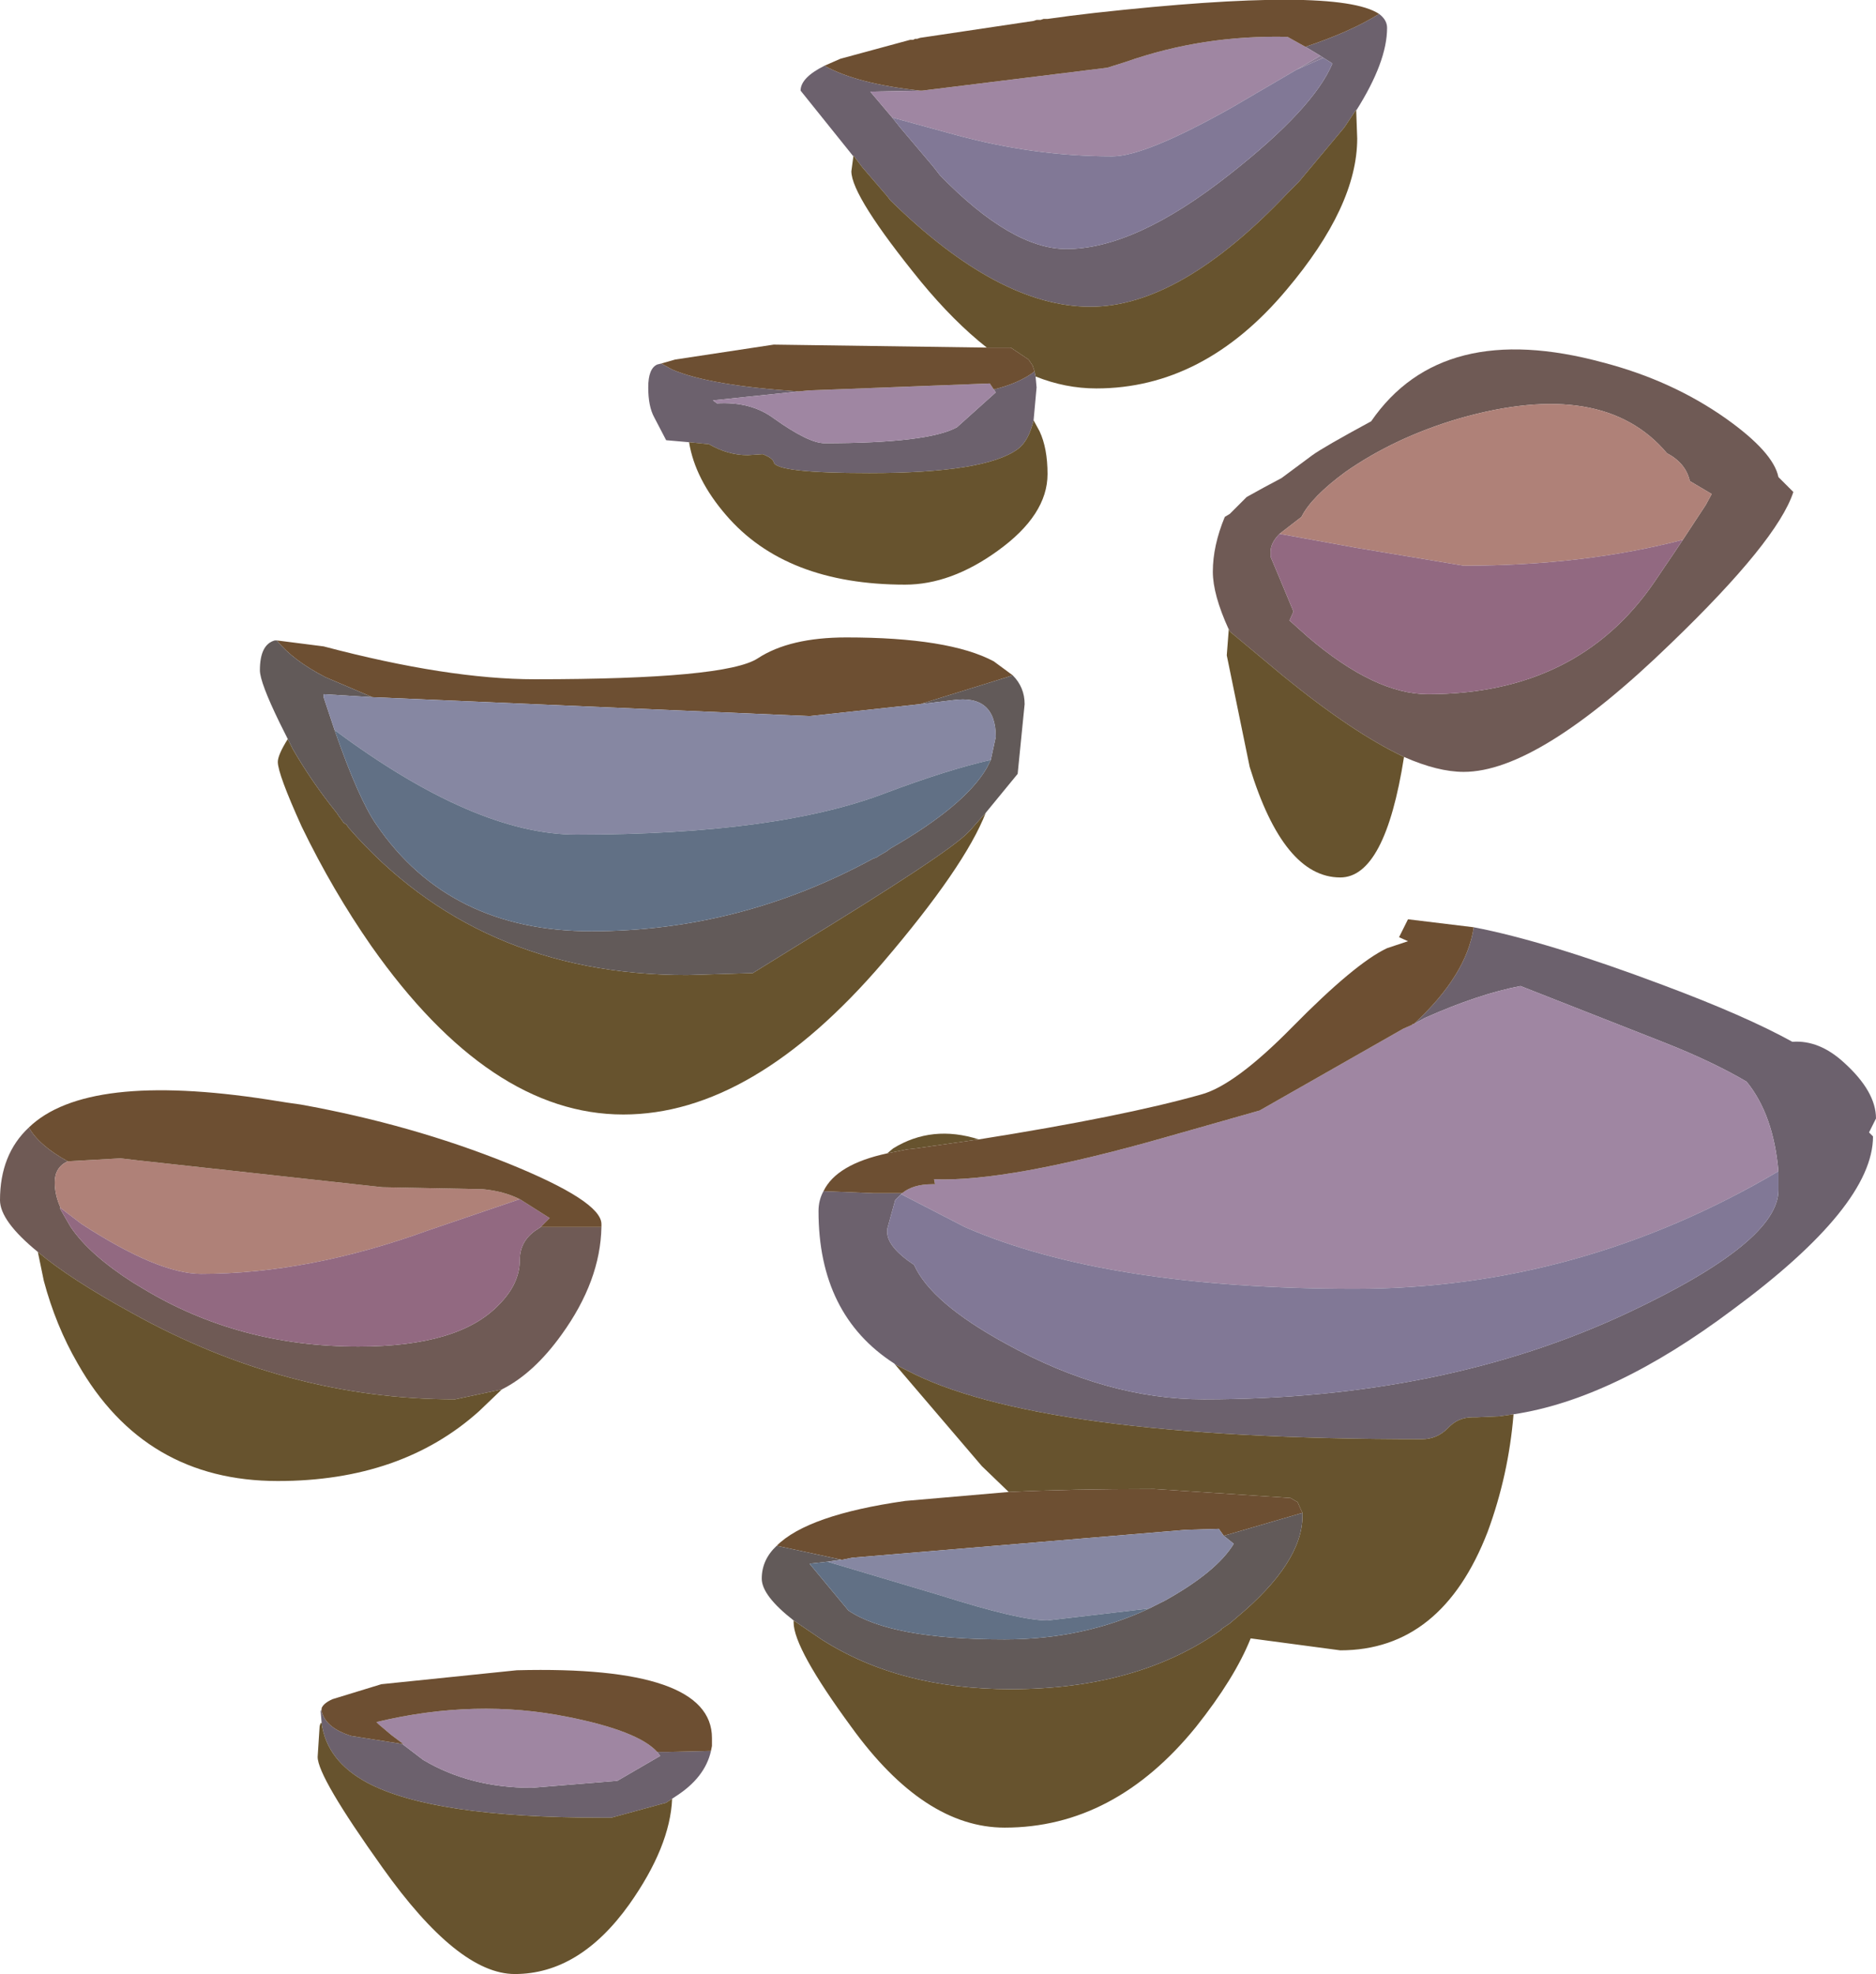 <?xml version="1.0" encoding="UTF-8" standalone="no"?>
<svg xmlns:ffdec="https://www.free-decompiler.com/flash" xmlns:xlink="http://www.w3.org/1999/xlink" ffdec:objectType="shape" height="99.1px" width="94.2px" xmlns="http://www.w3.org/2000/svg">
  <g transform="matrix(1.0, 0.0, 0.0, 1.0, 0.0, 0.0)">
    <path d="M84.5 27.1 L85.65 25.35 85.95 24.8 84.85 24.15 Q84.65 23.25 83.7 22.75 80.5 18.95 73.3 21.0 70.05 21.95 67.55 23.7 65.85 24.95 65.35 25.95 L64.25 26.8 Q63.8 27.25 63.8 27.7 L63.8 27.95 64.2 28.9 64.95 30.7 64.75 31.15 65.7 32.0 Q69.05 34.85 71.7 34.85 79.2 34.85 83.05 29.25 L84.1 27.7 84.5 27.1 M61.7 31.6 Q60.9 29.85 60.9 28.7 60.9 27.4 61.5 25.95 L61.75 25.8 62.6 24.95 Q63.4 24.5 64.35 24.0 L65.9 22.85 Q66.45 22.45 68.85 21.15 72.4 16.0 80.5 18.2 83.95 19.1 86.65 21.0 89.05 22.7 89.3 23.95 L90.05 24.7 Q89.25 27.15 83.9 32.3 77.25 38.75 73.5 38.75 72.2 38.75 70.5 38.0 67.95 36.8 64.45 33.95 L61.75 31.7 61.75 31.65 61.7 31.55 61.7 31.6 M27.15 61.6 L30.2 61.6 Q30.15 64.3 28.2 67.0 26.8 68.95 25.2 69.75 L22.85 70.25 Q14.4 70.25 6.6 65.9 3.5 64.2 1.9 62.85 0.0 61.3 0.0 60.25 0.0 57.95 1.45 56.6 1.95 57.5 3.4 58.3 2.75 58.6 2.75 59.35 2.75 60.0 3.05 60.65 L3.0 60.65 3.55 61.6 Q4.5 63.0 6.7 64.4 L7.2 64.7 Q12.0 67.6 18.0 67.6 23.05 67.6 25.05 65.5 26.1 64.45 26.1 63.25 26.1 62.35 26.85 61.8 L27.15 61.6" fill="#6f5a55" fill-rule="evenodd" stroke="none"/>
    <path d="M64.25 26.8 L65.35 25.95 Q65.85 24.95 67.55 23.7 70.05 21.95 73.3 21.0 80.5 18.95 83.7 22.75 84.65 23.25 84.85 24.15 L85.95 24.8 85.65 25.35 84.5 27.1 Q79.5 28.4 73.5 28.4 L68.1 27.5 64.25 26.8 M3.05 60.65 Q2.75 60.0 2.75 59.35 2.75 58.6 3.4 58.3 L6.05 58.15 6.9 58.25 19.2 59.6 24.25 59.7 Q25.3 59.8 26.1 60.2 L21.55 61.75 Q15.5 63.95 10.1 63.95 7.95 63.95 4.1 61.45 L3.05 60.65" fill="#af8178" fill-rule="evenodd" stroke="none"/>
    <path d="M84.5 27.1 L84.1 27.7 83.05 29.25 Q79.2 34.85 71.7 34.85 69.05 34.85 65.7 32.0 L64.75 31.15 64.95 30.7 64.2 28.9 63.8 27.95 63.8 27.7 Q63.8 27.25 64.25 26.8 L68.1 27.5 73.5 28.4 Q79.5 28.4 84.5 27.1 M27.15 61.6 L26.85 61.8 Q26.1 62.35 26.1 63.25 26.1 64.45 25.05 65.5 23.05 67.6 18.0 67.6 12.0 67.6 7.2 64.7 L6.7 64.4 Q4.5 63.0 3.55 61.6 L3.0 60.65 3.05 60.65 4.1 61.45 Q7.95 63.95 10.1 63.95 15.5 63.95 21.55 61.75 L26.1 60.2 27.6 61.15 27.15 61.6" fill="#926981" fill-rule="evenodd" stroke="none"/>
    <path d="M74.0 46.55 Q77.65 47.25 83.5 49.45 87.65 51.0 90.0 52.3 91.35 52.2 92.6 53.35 94.2 54.8 94.2 56.15 L93.85 56.85 94.05 57.05 Q94.05 60.55 87.0 65.75 81.0 70.25 76.0 71.0 L75.3 71.1 74.15 71.15 73.95 71.15 Q73.2 71.15 72.7 71.7 72.15 72.25 71.4 72.25 52.0 72.25 45.45 68.75 L45.25 68.65 44.95 68.5 44.9 68.45 Q41.1 66.0 41.1 60.8 41.1 60.25 41.35 59.8 L43.85 59.9 45.3 59.9 45.25 59.95 45.2 60.0 45.15 60.05 45.1 60.1 44.95 60.25 44.55 61.7 44.55 61.85 Q44.55 62.6 45.9 63.5 46.75 65.4 50.5 67.45 55.55 70.25 60.45 70.25 72.5 70.25 81.75 65.9 89.3 62.35 89.3 59.75 L89.3 58.8 Q89.05 55.95 87.7 54.3 86.0 53.3 83.6 52.35 L76.35 49.5 Q74.25 49.9 71.55 51.1 L71.0 51.4 Q73.65 48.95 74.0 46.55 M69.25 0.7 Q69.65 1.0 69.65 1.4 69.65 3.1 68.1 5.55 L68.1 5.5 67.5 6.4 65.2 9.15 65.05 9.3 64.65 9.7 Q59.25 15.4 54.75 15.4 50.15 15.4 44.7 10.05 L44.55 9.85 43.3 8.4 42.85 7.8 42.85 7.85 40.2 4.55 Q40.2 3.9 41.4 3.3 43.0 4.2 46.2 4.55 L43.7 4.6 44.8 5.9 45.2 6.4 46.85 8.35 47.2 8.8 Q50.8 12.5 53.55 12.5 57.0 12.5 61.75 8.75 65.95 5.45 66.9 3.2 L66.85 3.15 66.45 2.9 66.3 2.8 65.55 2.35 Q67.8 1.6 69.25 0.7 M52.0 18.9 L52.05 19.45 51.9 21.1 Q51.65 22.15 51.1 22.55 49.45 23.75 43.65 23.75 38.95 23.75 38.85 23.2 38.8 23.0 38.3 22.8 L37.55 22.85 Q36.55 22.85 35.6 22.3 L34.6 22.2 33.45 22.1 32.85 20.95 Q32.55 20.4 32.55 19.45 32.55 18.5 33.0 18.3 L33.2 18.25 33.75 18.55 Q35.6 19.35 40.1 19.65 L35.8 20.1 36.0 20.25 Q37.7 20.15 38.85 21.0 40.6 22.25 41.4 22.25 46.6 22.25 48.05 21.45 L50.0 19.7 49.9 19.55 Q51.15 19.25 51.95 18.65 L52.0 18.9 M16.15 85.8 L16.15 85.9 Q16.35 86.75 17.65 87.15 L20.2 87.55 21.25 88.35 Q23.6 89.75 26.7 89.75 L31.0 89.4 33.15 88.15 33.0 87.95 33.55 87.95 35.7 87.9 Q35.4 89.25 33.9 90.2 L33.75 90.3 33.45 90.5 30.7 91.25 30.2 91.25 Q21.75 91.25 18.45 89.5 16.4 88.4 16.15 86.5 L16.1 85.9 16.15 85.8" fill="#6c616d" fill-rule="evenodd" stroke="none"/>
    <path d="M71.0 51.4 L71.55 51.1 Q74.25 49.9 76.35 49.5 L83.6 52.35 Q86.0 53.3 87.7 54.3 89.05 55.95 89.3 58.8 79.3 64.7 68.05 64.7 55.55 64.7 48.45 61.6 L45.25 59.95 45.3 59.9 Q45.85 59.45 46.8 59.45 L46.95 59.45 46.9 59.2 Q50.6 59.35 58.5 57.1 L63.25 55.75 70.45 51.65 70.9 51.45 70.95 51.4 71.0 51.4 M65.55 2.35 L66.3 2.8 65.1 3.5 61.85 5.4 Q57.5 7.85 55.85 7.85 51.9 7.85 47.9 6.75 L44.8 5.9 43.7 4.6 46.2 4.55 46.3 4.55 55.6 3.4 56.55 3.1 Q60.4 1.75 64.65 1.85 L65.55 2.35 M49.9 19.55 L50.0 19.7 48.05 21.45 Q46.6 22.25 41.4 22.25 40.6 22.25 38.85 21.0 37.7 20.15 36.0 20.25 L35.8 20.1 40.1 19.65 40.6 19.6 49.7 19.25 49.9 19.55 M33.0 87.95 L33.15 88.15 31.0 89.4 26.7 89.75 Q23.6 89.75 21.25 88.35 L20.2 87.55 20.25 87.55 19.65 87.1 19.0 86.55 18.9 86.45 Q23.9 85.25 28.55 86.2 32.05 86.9 33.0 87.95" fill="#9f86a2" fill-rule="evenodd" stroke="none"/>
    <path d="M89.3 58.8 L89.3 59.75 Q89.3 62.35 81.75 65.9 72.5 70.25 60.45 70.25 55.55 70.25 50.5 67.45 46.75 65.4 45.9 63.5 44.55 62.6 44.55 61.85 L44.55 61.7 44.95 60.25 45.1 60.1 45.15 60.05 45.2 60.0 45.25 59.95 48.45 61.6 Q55.55 64.7 68.05 64.7 79.3 64.7 89.3 58.8 M66.45 2.9 L66.85 3.15 66.9 3.2 Q65.95 5.45 61.75 8.75 57.0 12.5 53.55 12.5 50.8 12.5 47.2 8.8 L46.85 8.35 45.2 6.4 44.8 5.9 47.9 6.75 Q51.9 7.85 55.85 7.85 57.5 7.85 61.85 5.4 L65.1 3.5 66.45 2.9" fill="#817896" fill-rule="evenodd" stroke="none"/>
    <path d="M70.5 38.0 Q69.55 44.05 67.3 44.05 64.45 44.05 62.75 38.5 L61.6 32.9 61.7 31.6 61.7 31.55 61.75 31.65 61.75 31.7 64.45 33.95 Q67.95 36.8 70.5 38.0 M76.0 71.0 Q75.75 74.05 74.7 76.9 72.4 82.85 67.3 82.85 L62.8 82.25 Q62.0 84.25 60.05 86.7 55.95 91.75 50.45 91.75 46.4 91.75 42.75 86.7 39.85 82.75 39.85 81.45 L39.85 81.35 41.25 82.3 Q45.15 84.8 50.75 84.8 57.15 84.8 61.35 81.8 L61.3 81.8 61.75 81.5 62.1 81.2 Q65.4 78.45 65.4 76.1 L65.4 75.95 65.15 75.4 65.05 75.35 64.8 75.2 57.95 74.75 Q53.75 74.75 50.65 74.9 L49.3 73.6 44.9 68.45 44.95 68.5 45.25 68.65 45.45 68.75 Q52.0 72.25 71.4 72.25 72.15 72.25 72.7 71.7 73.2 71.15 73.95 71.15 L74.15 71.15 75.3 71.1 76.0 71.0 M44.55 57.9 L44.85 57.65 Q46.8 56.45 49.15 57.2 L46.0 57.65 45.55 57.7 44.55 57.9 M42.85 7.85 L42.85 7.8 43.3 8.4 44.55 9.85 44.7 10.05 Q50.15 15.4 54.75 15.4 59.25 15.4 64.65 9.7 L65.05 9.3 65.2 9.15 67.5 6.4 68.1 5.5 68.1 5.55 68.15 6.95 Q68.15 10.35 64.6 14.55 60.45 19.5 55.05 19.5 53.5 19.5 52.0 18.9 L51.95 18.65 51.85 18.35 51.65 18.05 50.75 17.45 50.45 17.45 50.25 17.45 49.55 17.45 Q47.9 16.15 46.25 14.15 42.75 9.85 42.75 8.6 L42.85 7.85 M51.9 21.1 L52.2 21.65 Q52.6 22.5 52.6 23.8 52.6 25.85 50.1 27.65 47.75 29.35 45.45 29.35 39.45 29.35 36.45 25.85 34.9 24.05 34.6 22.2 L35.6 22.3 Q36.55 22.85 37.55 22.85 L38.3 22.8 Q38.8 23.0 38.85 23.2 38.95 23.75 43.65 23.75 49.45 23.75 51.1 22.55 51.65 22.15 51.9 21.1 M14.45 37.1 L14.7 37.6 Q15.65 39.25 16.9 40.8 L17.0 40.95 17.15 41.15 17.25 41.3 17.4 41.4 17.5 41.55 Q23.95 48.95 34.5 48.95 L37.8 48.85 39.9 47.55 Q47.6 42.85 48.6 41.8 L48.7 41.7 49.5 40.8 Q48.45 43.5 44.35 48.3 37.8 55.95 31.3 55.95 24.6 55.95 18.65 47.5 16.7 44.7 15.15 41.5 13.95 38.85 13.95 38.25 13.95 37.9 14.45 37.1 M1.9 62.85 Q3.5 64.2 6.6 65.9 14.4 70.25 22.85 70.25 L25.2 69.75 24.05 70.85 Q20.15 74.35 13.95 74.35 7.25 74.35 3.9 68.45 2.8 66.55 2.2 64.3 L1.9 62.85 M16.15 86.5 Q16.4 88.4 18.45 89.5 21.75 91.25 30.2 91.25 L30.7 91.25 33.45 90.5 33.75 90.3 Q33.65 92.7 31.6 95.6 29.1 99.1 25.85 99.1 23.0 99.1 19.2 93.75 15.95 89.2 15.95 88.2 L16.05 86.65 16.1 86.5 16.15 86.5" fill="#67532e" fill-rule="evenodd" stroke="none"/>
    <path d="M66.3 2.8 L66.45 2.9 65.1 3.5 66.3 2.8" fill="#8a7b93" fill-rule="evenodd" stroke="none"/>
    <path d="M39.0 77.6 Q40.55 76.05 45.45 75.35 L50.65 74.9 Q53.75 74.75 57.95 74.75 L64.8 75.2 65.05 75.35 65.15 75.4 65.4 75.95 61.45 77.1 61.2 76.75 59.55 76.8 42.8 78.2 42.3 78.3 42.25 78.3 39.0 77.6 M41.35 59.8 Q42.0 58.45 44.55 57.9 L45.55 57.7 46.0 57.65 49.15 57.2 Q56.4 56.05 60.3 54.95 62.0 54.5 64.9 51.55 68.05 48.35 69.65 47.6 L70.7 47.25 70.25 47.05 70.7 46.15 74.0 46.55 Q73.65 48.95 71.0 51.4 L70.95 51.4 70.9 51.45 70.45 51.65 63.25 55.75 58.5 57.1 Q50.6 59.35 46.9 59.2 L46.95 59.45 46.8 59.45 Q45.85 59.45 45.3 59.9 L43.85 59.9 41.35 59.8 M69.25 0.7 Q67.8 1.6 65.55 2.35 L64.65 1.85 Q60.4 1.75 56.55 3.1 L55.6 3.4 46.3 4.55 46.2 4.55 Q43.0 4.2 41.4 3.3 L42.2 2.95 45.7 2.0 45.85 2.0 45.95 1.95 46.05 1.95 46.2 1.9 51.9 1.05 52.05 1.0 52.25 1.0 52.4 0.95 52.6 0.95 53.7 0.8 54.95 0.65 Q67.15 -0.7 69.25 0.7 M33.2 18.25 L33.9 18.05 38.85 17.3 49.55 17.45 50.25 17.45 50.45 17.45 50.75 17.45 51.65 18.05 51.85 18.35 51.95 18.65 Q51.15 19.25 49.9 19.55 L49.7 19.25 40.6 19.6 40.1 19.65 Q35.6 19.35 33.75 18.55 L33.2 18.25 M50.85 33.9 L50.55 34.0 46.2 35.35 40.65 35.95 18.7 35.0 16.35 34.0 Q14.7 33.15 13.9 32.15 L16.25 32.45 Q22.5 34.1 26.85 34.1 36.45 34.1 38.05 33.05 39.65 32.0 42.5 32.0 47.65 32.0 49.9 33.2 L50.85 33.9 M30.2 61.6 L27.15 61.6 27.6 61.15 26.1 60.2 Q25.3 59.8 24.25 59.7 L19.2 59.6 6.9 58.25 6.05 58.15 3.4 58.3 Q1.95 57.5 1.45 56.6 4.35 53.8 13.45 55.2 L14.4 55.35 15.1 55.45 Q20.65 56.45 25.5 58.4 30.2 60.3 30.2 61.45 L30.2 61.6 M20.2 87.55 L17.65 87.15 Q16.35 86.75 16.15 85.9 L16.15 85.8 16.15 85.75 Q16.25 85.5 16.7 85.3 L19.15 84.55 25.95 83.85 Q35.75 83.6 35.75 87.25 L35.75 87.35 35.75 87.65 35.7 87.9 33.55 87.95 33.0 87.95 Q32.05 86.9 28.55 86.2 23.9 85.25 18.9 86.45 L19.0 86.55 19.65 87.1 20.25 87.55 20.2 87.55" fill="#6d4f32" fill-rule="evenodd" stroke="none"/>
    <path d="M39.85 81.35 Q38.25 80.1 38.25 79.25 38.25 78.3 39.0 77.6 L42.25 78.3 41.55 78.4 40.65 78.5 42.6 80.85 Q44.75 82.3 50.45 82.3 54.4 82.3 57.7 80.75 L58.5 80.35 Q61.1 78.9 61.95 77.5 L61.45 77.1 65.4 75.95 65.4 76.1 Q65.4 78.45 62.1 81.2 L61.75 81.5 61.3 81.8 61.35 81.8 Q57.15 84.8 50.75 84.8 45.15 84.8 41.25 82.3 L39.85 81.35 M50.85 33.9 Q51.45 34.5 51.45 35.35 L51.1 38.85 49.5 40.8 48.7 41.7 48.6 41.8 Q47.6 42.85 39.9 47.55 L37.8 48.85 34.5 48.95 Q23.95 48.95 17.5 41.55 L17.4 41.4 17.25 41.3 17.15 41.15 17.0 40.95 16.9 40.8 Q15.65 39.25 14.7 37.6 L14.45 37.1 14.05 36.3 Q13.05 34.25 13.05 33.65 13.05 32.35 13.8 32.15 L13.9 32.15 Q14.7 33.15 16.35 34.0 L18.7 35.0 16.25 34.85 16.25 35.0 16.8 36.65 Q18.0 40.1 18.9 41.4 22.55 46.75 29.7 46.75 37.15 46.75 43.85 43.1 L44.0 43.05 44.15 42.95 44.5 42.75 44.7 42.6 Q48.45 40.45 49.55 38.55 L49.75 38.15 50.0 37.0 Q50.0 34.85 47.85 35.15 L46.2 35.35 50.55 34.0 50.85 33.9" fill="#625a59" fill-rule="evenodd" stroke="none"/>
    <path d="M46.2 35.35 L47.85 35.15 Q50.0 34.85 50.0 37.0 L49.75 38.15 Q47.55 38.65 44.5 39.8 39.05 41.9 28.95 41.9 23.85 41.9 16.8 36.65 L16.25 35.0 16.25 34.85 18.7 35.0 40.65 35.95 46.2 35.35 M61.45 77.1 L61.95 77.5 Q61.1 78.9 58.5 80.35 L57.7 80.75 52.6 81.35 Q51.2 81.35 47.25 80.1 L41.55 78.4 42.25 78.3 42.3 78.3 42.8 78.2 59.55 76.8 61.2 76.75 61.45 77.1" fill="#8687a2" fill-rule="evenodd" stroke="none"/>
    <path d="M49.75 38.15 L49.55 38.55 Q48.45 40.45 44.7 42.6 L44.5 42.75 44.15 42.95 44.0 43.05 43.85 43.1 Q37.15 46.75 29.7 46.75 22.55 46.75 18.9 41.4 18.0 40.1 16.8 36.65 23.85 41.9 28.95 41.9 39.05 41.9 44.5 39.8 47.55 38.65 49.75 38.15 M41.55 78.4 L47.25 80.1 Q51.2 81.35 52.6 81.35 L57.7 80.75 Q54.4 82.3 50.45 82.3 44.75 82.3 42.6 80.85 L40.65 78.5 41.55 78.4" fill="#617085" fill-rule="evenodd" stroke="none"/>
  </g>
</svg>
